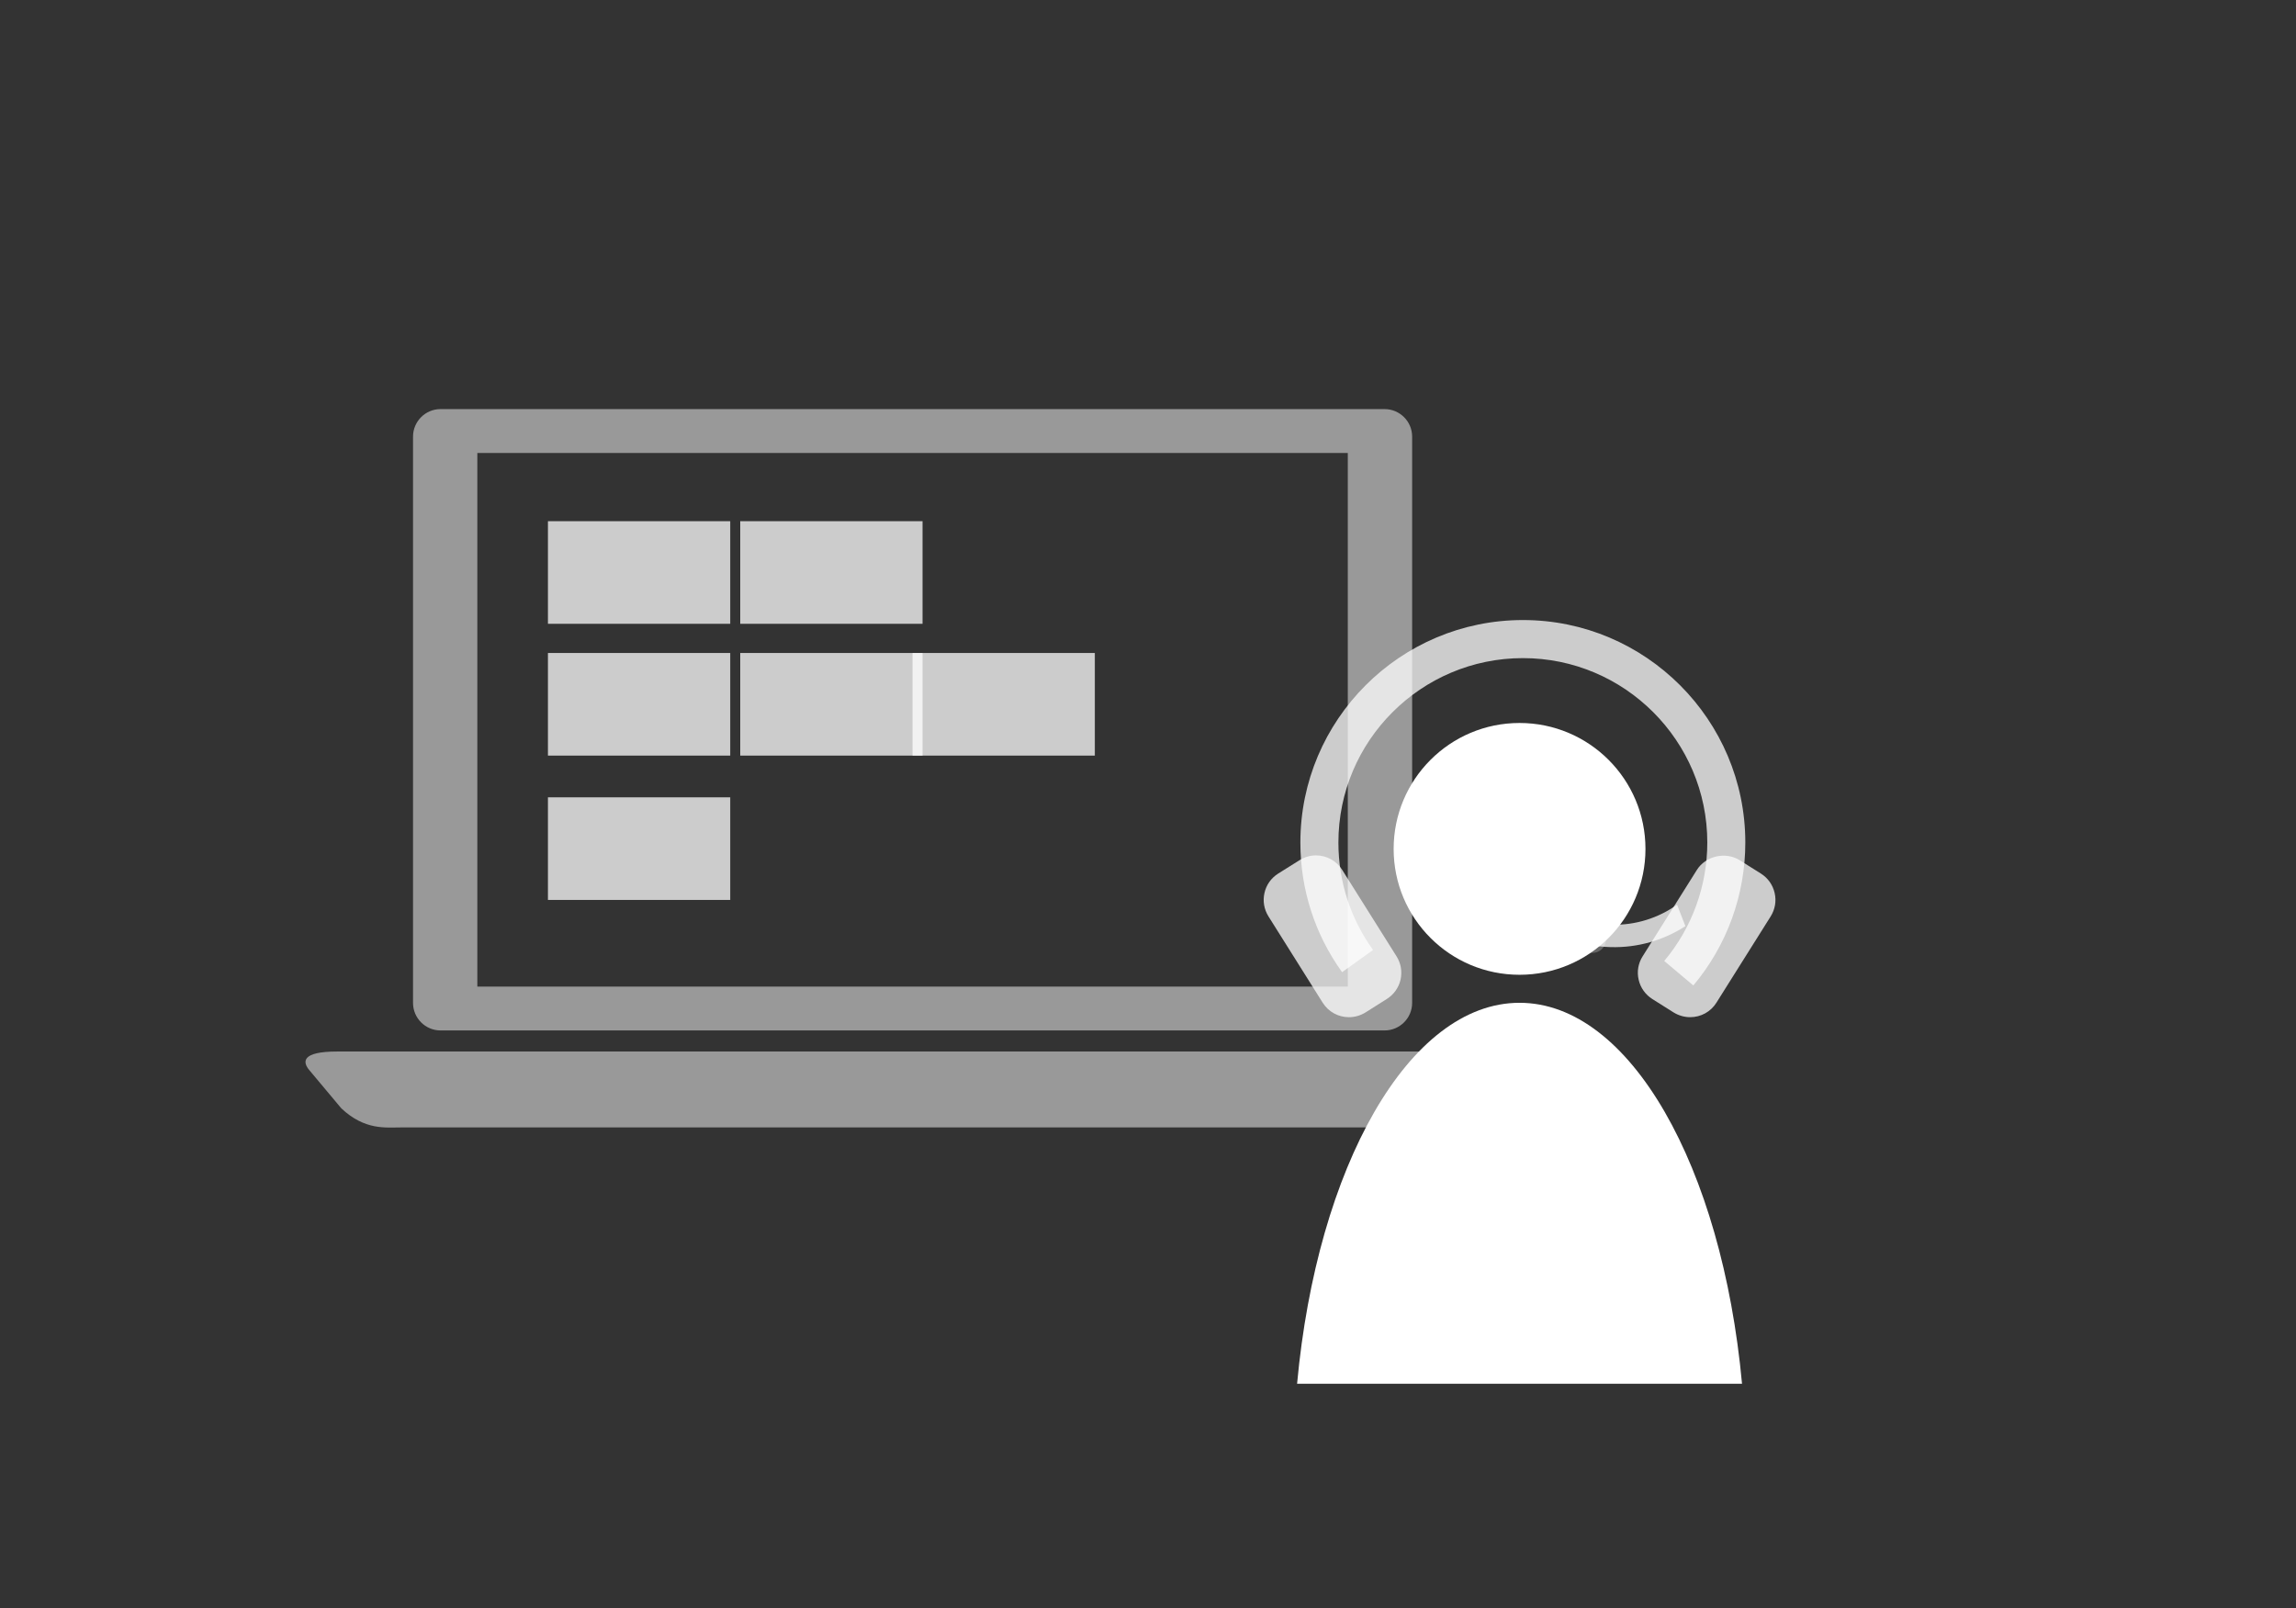 <?xml version="1.0" encoding="utf-8"?>
<!-- Generator: Adobe Illustrator 17.0.1, SVG Export Plug-In . SVG Version: 6.00 Build 0)  -->
<!DOCTYPE svg PUBLIC "-//W3C//DTD SVG 1.1//EN" "http://www.w3.org/Graphics/SVG/1.1/DTD/svg11.dtd">
<svg version="1.1" id="Layer_1" xmlns="http://www.w3.org/2000/svg" xmlns:xlink="http://www.w3.org/1999/xlink" x="0px" y="0px"
	 width="229.333px" height="160.667px" viewBox="0 0 229.333 160.667" enable-background="new 0 0 229.333 160.667"
	 xml:space="preserve">
<rect x="0" y="0" width="229.333" height="160.667" fill="#333333" stroke="none"/>
<g opacity="0.5">
	<g>
		<path fill="#FFFFFF" d="M138.294,40.865h-94.29c-1.516,0-2.749,1.233-2.749,2.75v56.564c0,1.52,1.233,2.753,2.749,2.753h94.29
			c1.521,0,2.756-1.233,2.756-2.753V43.615C141.05,42.098,139.815,40.865,138.294,40.865z M134.624,98.552H47.678V45.246h86.946
			V98.552z"/>
		<path fill="#FFFFFF" d="M148.204,110.722c-1.445,1.908-4.409,1.898-5.928,1.898H40.023c-1.521,0-3.582,0.291-5.923-1.898
			l-3.171-3.785c-0.765-0.882-0.791-1.9,2.751-1.9h114.939c3.516,0,3.516,1.047,2.754,1.9L148.204,110.722z"/>
	</g>
</g>
<path fill="#FFFFFF" d="M164.355,84.798c0,6.952-5.627,12.574-12.579,12.574c-6.946,0-12.574-5.622-12.574-12.574
	c0-6.946,5.628-12.579,12.574-12.579C158.728,72.219,164.355,77.852,164.355,84.798"/>
<path fill="#FFFFFF" d="M174,138.226h-44.442c1.989-21.663,11.183-38.056,22.218-38.056C162.817,100.17,172.005,116.563,174,138.226
	"/>
<path opacity="0.75" fill="#FFFFFF" d="M169.136,98.438l-2.907-2.446c2.775-3.302,4.303-7.507,4.303-11.832
	c0-10.155-8.26-18.42-18.415-18.42c-10.162,0-18.432,8.265-18.432,18.42c0,3.88,1.198,7.596,3.457,10.733l-3.089,2.22
	c-2.726-3.791-4.166-8.27-4.166-12.953c0-12.254,9.969-22.223,22.23-22.223c12.249,0,22.212,9.969,22.212,22.223
	C174.329,89.387,172.494,94.448,169.136,98.438"/>
<path opacity="0.75" fill="#FFFFFF" d="M168.345,92.514c-2.149,1.391-4.721,2.171-7.468,2.094c-3.072-0.077-6.024-1.242-8.321-3.286
	l1.479-1.676c1.907,1.687,4.357,2.659,6.908,2.725c2.44,0.066,4.715-0.681,6.567-2L168.345,92.514z"/>
<path opacity="0.25" fill="#FFFFFF" d="M152.787,89.112c-0.72-0.17-1.456,0.275-1.621,0.995l-0.418,1.731
	c-0.182,0.725,0.269,1.451,0.989,1.621l7.012,1.687c0.715,0.176,1.457-0.269,1.627-0.995l0.418-1.725
	c0.176-0.725-0.275-1.451-0.995-1.627L152.787,89.112z"/>
<path opacity="0.75" fill="#FFFFFF" d="M134.07,86.903c-0.572-0.907-1.55-1.456-2.627-1.456c-0.582,0-1.148,0.17-1.649,0.483
	l-2.121,1.33c-0.703,0.445-1.193,1.126-1.374,1.94c-0.181,0.808-0.044,1.632,0.401,2.341l5.413,8.617
	c0.572,0.907,1.55,1.45,2.627,1.45c0.588,0,1.16-0.17,1.655-0.477l2.115-1.336c0.703-0.44,1.193-1.126,1.38-1.923
	c0.181-0.814,0.044-1.649-0.401-2.347L134.07,86.903z"/>
<path opacity="0.75" fill="#FFFFFF" d="M177.258,89.2c-0.187-0.814-0.671-1.495-1.374-1.94l-2.116-1.33
	c-1.412-0.89-3.407-0.429-4.281,0.973l-5.413,8.622c-0.445,0.698-0.588,1.533-0.401,2.336c0.181,0.808,0.676,1.494,1.369,1.934
	l2.126,1.341c0.495,0.302,1.067,0.472,1.649,0.472c1.077,0,2.061-0.543,2.627-1.45l5.418-8.617
	C177.302,90.832,177.445,90.008,177.258,89.2"/>
<rect x="54.73" y="52.062" opacity="0.75" fill="#FFFFFF" width="18.209" height="10.25"/>
<rect x="73.938" y="52.062" opacity="0.75" fill="#FFFFFF" width="18.209" height="10.25"/>
<rect x="54.73" y="65.228" opacity="0.75" fill="#FFFFFF" width="18.209" height="10.25"/>
<rect x="73.938" y="65.228" opacity="0.75" fill="#FFFFFF" width="18.209" height="10.25"/>
<rect x="91.147" y="65.228" opacity="0.75" fill="#FFFFFF" width="18.209" height="10.25"/>
<rect x="54.73" y="79.645" opacity="0.75" fill="#FFFFFF" width="18.209" height="10.25"/>
</svg>
